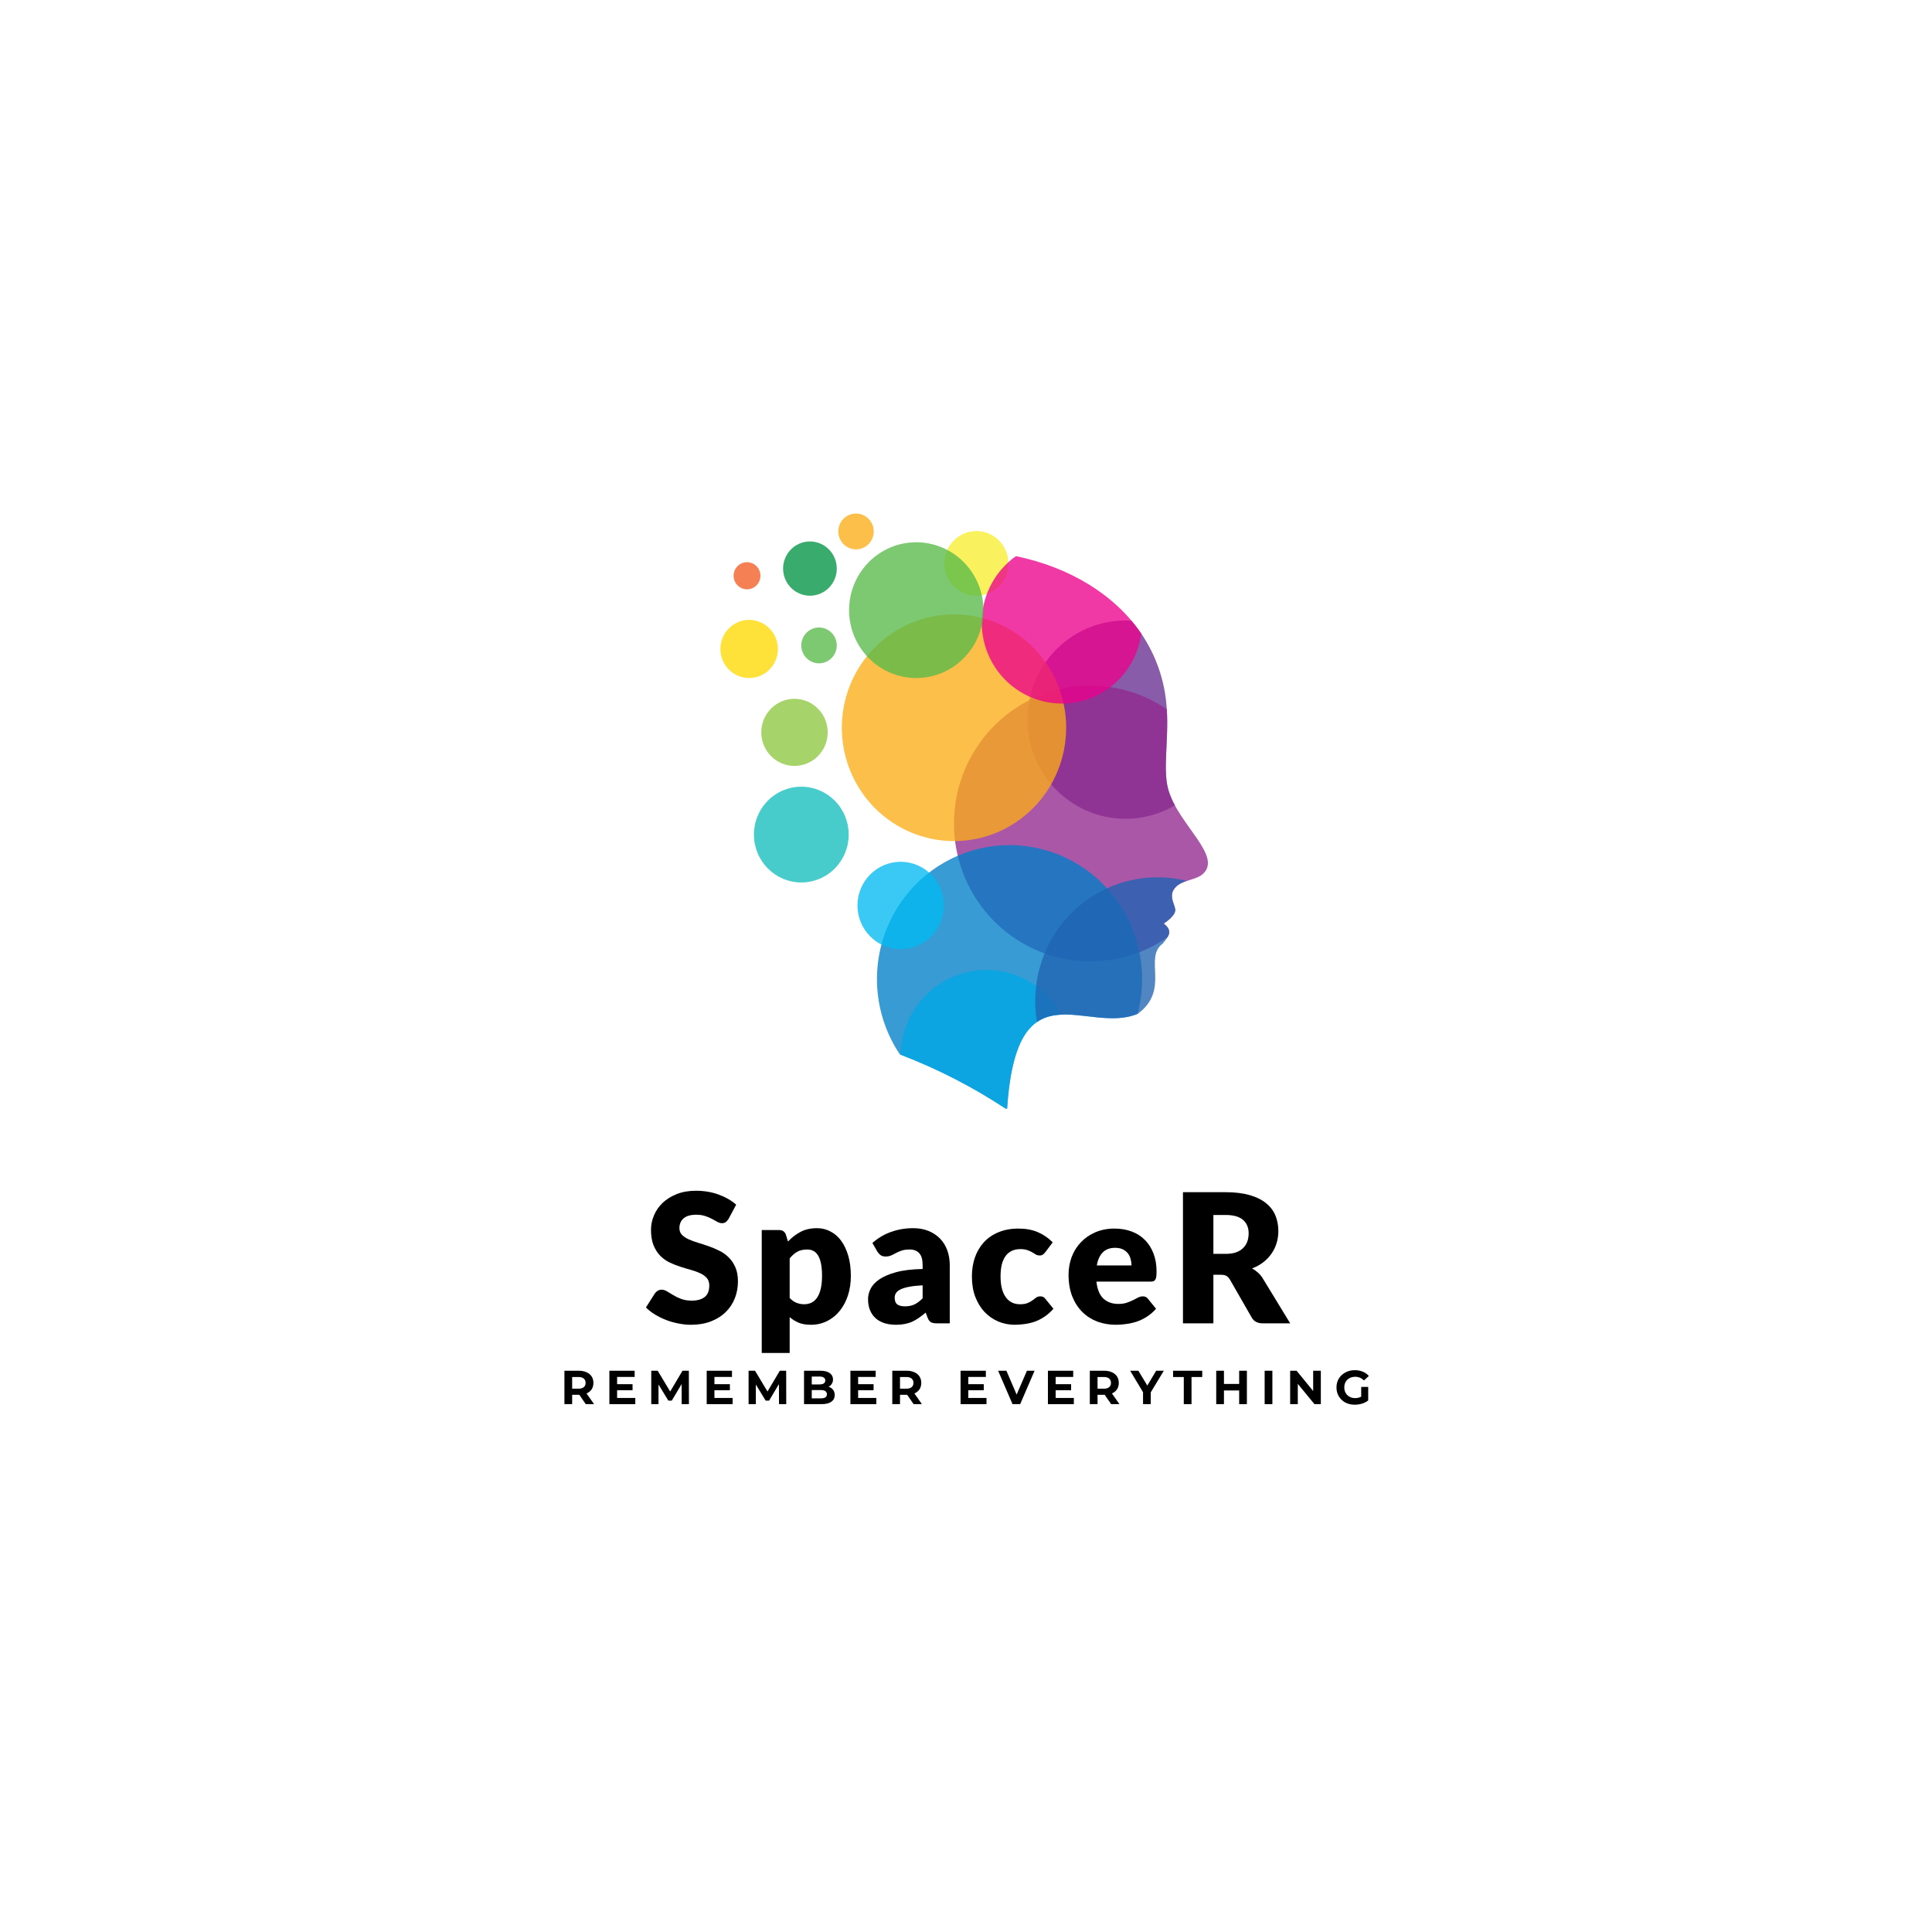 <?xml version="1.0" encoding="UTF-8"?>
<svg xmlns="http://www.w3.org/2000/svg" xmlns:xlink="http://www.w3.org/1999/xlink" width="375pt" height="375pt" viewBox="0 0 375 375" version="1.2">
<defs>
<g>
<symbol overflow="visible" id="glyph0-0">
<path style="stroke:none;" d="M 4.016 -20.125 C 4.734 -20.688 5.547 -21.148 6.453 -21.516 C 7.367 -21.879 8.438 -22.062 9.656 -22.062 C 10.562 -22.062 11.359 -21.941 12.047 -21.703 C 12.742 -21.473 13.332 -21.148 13.812 -20.734 C 14.289 -20.316 14.648 -19.812 14.891 -19.219 C 15.141 -18.625 15.266 -17.961 15.266 -17.234 C 15.266 -16.598 15.188 -16.047 15.031 -15.578 C 14.883 -15.117 14.695 -14.719 14.469 -14.375 C 14.238 -14.039 13.988 -13.75 13.719 -13.5 C 13.445 -13.258 13.18 -13.031 12.922 -12.812 C 12.672 -12.602 12.445 -12.398 12.25 -12.203 C 12.051 -12.004 11.914 -11.785 11.844 -11.547 L 11.375 -9.969 L 7.672 -9.969 L 7.281 -11.938 C 7.188 -12.383 7.195 -12.77 7.312 -13.094 C 7.426 -13.414 7.594 -13.703 7.812 -13.953 C 8.031 -14.203 8.281 -14.426 8.562 -14.625 C 8.852 -14.832 9.125 -15.047 9.375 -15.266 C 9.625 -15.484 9.832 -15.723 10 -15.984 C 10.164 -16.242 10.25 -16.551 10.25 -16.906 C 10.25 -17.176 10.172 -17.398 10.016 -17.578 C 9.867 -17.766 9.586 -17.859 9.172 -17.859 C 8.797 -17.859 8.484 -17.828 8.234 -17.766 C 7.992 -17.703 7.785 -17.633 7.609 -17.562 C 7.43 -17.488 7.258 -17.422 7.094 -17.359 C 6.938 -17.305 6.754 -17.281 6.547 -17.281 C 6.047 -17.281 5.68 -17.488 5.453 -17.906 Z M 6.531 -5.781 C 6.531 -6.164 6.598 -6.523 6.734 -6.859 C 6.879 -7.191 7.078 -7.477 7.328 -7.719 C 7.586 -7.969 7.883 -8.16 8.219 -8.297 C 8.562 -8.43 8.938 -8.5 9.344 -8.5 C 9.727 -8.5 10.086 -8.43 10.422 -8.297 C 10.766 -8.16 11.062 -7.969 11.312 -7.719 C 11.562 -7.477 11.758 -7.191 11.906 -6.859 C 12.051 -6.523 12.125 -6.164 12.125 -5.781 C 12.125 -5.395 12.051 -5.035 11.906 -4.703 C 11.758 -4.367 11.562 -4.078 11.312 -3.828 C 11.062 -3.586 10.766 -3.398 10.422 -3.266 C 10.086 -3.129 9.727 -3.062 9.344 -3.062 C 8.938 -3.062 8.562 -3.129 8.219 -3.266 C 7.883 -3.398 7.586 -3.586 7.328 -3.828 C 7.078 -4.078 6.879 -4.367 6.734 -4.703 C 6.598 -5.035 6.531 -5.395 6.531 -5.781 Z M 0.703 -25.453 L 18.922 -25.453 L 18.922 0 L 0.703 0 Z M 2.047 -1.391 L 17.406 -1.391 L 17.406 -24.047 L 2.047 -24.047 Z M 2.047 -1.391 "/>
</symbol>
<symbol overflow="visible" id="glyph0-1">
<path style="stroke:none;" d="M 16.531 -20.281 C 16.352 -20 16.164 -19.785 15.969 -19.641 C 15.781 -19.504 15.535 -19.438 15.234 -19.438 C 14.961 -19.438 14.672 -19.52 14.359 -19.688 C 14.055 -19.863 13.707 -20.055 13.312 -20.266 C 12.926 -20.473 12.484 -20.66 11.984 -20.828 C 11.484 -20.992 10.91 -21.078 10.266 -21.078 C 9.16 -21.078 8.336 -20.844 7.797 -20.375 C 7.254 -19.906 6.984 -19.27 6.984 -18.469 C 6.984 -17.957 7.145 -17.531 7.469 -17.188 C 7.801 -16.852 8.234 -16.562 8.766 -16.312 C 9.297 -16.07 9.898 -15.848 10.578 -15.641 C 11.254 -15.441 11.945 -15.219 12.656 -14.969 C 13.375 -14.719 14.07 -14.422 14.75 -14.078 C 15.438 -13.742 16.039 -13.312 16.562 -12.781 C 17.094 -12.258 17.52 -11.625 17.844 -10.875 C 18.176 -10.125 18.344 -9.219 18.344 -8.156 C 18.344 -6.977 18.141 -5.875 17.734 -4.844 C 17.328 -3.82 16.734 -2.93 15.953 -2.172 C 15.18 -1.41 14.227 -0.812 13.094 -0.375 C 11.957 0.062 10.664 0.281 9.219 0.281 C 8.426 0.281 7.617 0.195 6.797 0.031 C 5.984 -0.125 5.191 -0.348 4.422 -0.641 C 3.648 -0.941 2.926 -1.297 2.25 -1.703 C 1.57 -2.117 0.984 -2.578 0.484 -3.078 L 2.234 -5.828 C 2.379 -6.023 2.562 -6.191 2.781 -6.328 C 3.008 -6.461 3.258 -6.531 3.531 -6.531 C 3.875 -6.531 4.223 -6.422 4.578 -6.203 C 4.941 -5.984 5.348 -5.738 5.797 -5.469 C 6.242 -5.195 6.754 -4.953 7.328 -4.734 C 7.91 -4.516 8.598 -4.406 9.391 -4.406 C 10.461 -4.406 11.297 -4.641 11.891 -5.109 C 12.484 -5.578 12.781 -6.328 12.781 -7.359 C 12.781 -7.953 12.617 -8.43 12.297 -8.797 C 11.973 -9.172 11.547 -9.477 11.016 -9.719 C 10.484 -9.969 9.879 -10.188 9.203 -10.375 C 8.523 -10.562 7.832 -10.77 7.125 -11 C 6.414 -11.227 5.723 -11.504 5.047 -11.828 C 4.367 -12.16 3.766 -12.598 3.234 -13.141 C 2.711 -13.68 2.285 -14.359 1.953 -15.172 C 1.629 -15.984 1.469 -16.984 1.469 -18.172 C 1.469 -19.117 1.66 -20.047 2.047 -20.953 C 2.43 -21.867 2.992 -22.68 3.734 -23.391 C 4.484 -24.098 5.398 -24.664 6.484 -25.094 C 7.566 -25.52 8.805 -25.734 10.203 -25.734 C 10.984 -25.734 11.742 -25.672 12.484 -25.547 C 13.223 -25.422 13.922 -25.238 14.578 -25 C 15.242 -24.758 15.863 -24.473 16.438 -24.141 C 17.02 -23.816 17.539 -23.445 18 -23.031 Z M 16.531 -20.281 "/>
</symbol>
<symbol overflow="visible" id="glyph0-2">
<path style="stroke:none;" d="M 7.25 -4.922 C 7.656 -4.484 8.098 -4.172 8.578 -3.984 C 9.055 -3.797 9.555 -3.703 10.078 -3.703 C 10.578 -3.703 11.035 -3.801 11.453 -4 C 11.879 -4.195 12.242 -4.516 12.547 -4.953 C 12.859 -5.391 13.098 -5.957 13.266 -6.656 C 13.441 -7.352 13.531 -8.203 13.531 -9.203 C 13.531 -10.16 13.461 -10.961 13.328 -11.609 C 13.191 -12.266 13 -12.789 12.75 -13.188 C 12.5 -13.594 12.195 -13.883 11.844 -14.062 C 11.488 -14.238 11.098 -14.328 10.672 -14.328 C 9.879 -14.328 9.227 -14.18 8.719 -13.891 C 8.207 -13.598 7.719 -13.172 7.25 -12.609 Z M 6.922 -15.875 C 7.629 -16.633 8.43 -17.254 9.328 -17.734 C 10.234 -18.223 11.312 -18.469 12.562 -18.469 C 13.5 -18.469 14.367 -18.254 15.172 -17.828 C 15.984 -17.41 16.676 -16.805 17.25 -16.016 C 17.832 -15.223 18.289 -14.254 18.625 -13.109 C 18.957 -11.961 19.125 -10.66 19.125 -9.203 C 19.125 -7.836 18.938 -6.578 18.562 -5.422 C 18.188 -4.273 17.656 -3.273 16.969 -2.422 C 16.289 -1.578 15.473 -0.914 14.516 -0.438 C 13.566 0.039 12.52 0.281 11.375 0.281 C 10.426 0.281 9.629 0.145 8.984 -0.125 C 8.348 -0.395 7.77 -0.754 7.25 -1.203 L 7.25 5.75 L 1.828 5.75 L 1.828 -18.109 L 5.188 -18.109 C 5.863 -18.109 6.305 -17.805 6.516 -17.203 Z M 6.922 -15.875 "/>
</symbol>
<symbol overflow="visible" id="glyph0-3">
<path style="stroke:none;" d="M 11.188 -7.375 C 10.102 -7.32 9.207 -7.223 8.5 -7.078 C 7.801 -6.941 7.25 -6.77 6.844 -6.562 C 6.438 -6.352 6.156 -6.113 6 -5.844 C 5.844 -5.582 5.766 -5.297 5.766 -4.984 C 5.766 -4.359 5.93 -3.922 6.266 -3.672 C 6.609 -3.422 7.102 -3.297 7.75 -3.297 C 8.445 -3.297 9.055 -3.414 9.578 -3.656 C 10.109 -3.906 10.645 -4.305 11.188 -4.859 Z M 1.438 -15.594 C 2.531 -16.562 3.742 -17.281 5.078 -17.75 C 6.41 -18.227 7.836 -18.469 9.359 -18.469 C 10.453 -18.469 11.438 -18.289 12.312 -17.938 C 13.195 -17.582 13.945 -17.086 14.562 -16.453 C 15.176 -15.816 15.645 -15.062 15.969 -14.188 C 16.289 -13.312 16.453 -12.352 16.453 -11.312 L 16.453 0 L 13.969 0 C 13.457 0 13.07 -0.066 12.812 -0.203 C 12.551 -0.348 12.332 -0.641 12.156 -1.078 L 11.781 -2.078 C 11.32 -1.691 10.879 -1.352 10.453 -1.062 C 10.035 -0.77 9.602 -0.52 9.156 -0.312 C 8.707 -0.113 8.227 0.031 7.719 0.125 C 7.219 0.227 6.66 0.281 6.047 0.281 C 5.211 0.281 4.457 0.176 3.781 -0.031 C 3.113 -0.25 2.539 -0.566 2.062 -0.984 C 1.594 -1.41 1.227 -1.938 0.969 -2.562 C 0.719 -3.188 0.594 -3.906 0.594 -4.719 C 0.594 -5.363 0.754 -6.02 1.078 -6.688 C 1.41 -7.363 1.977 -7.977 2.781 -8.531 C 3.582 -9.082 4.664 -9.547 6.031 -9.922 C 7.395 -10.297 9.113 -10.504 11.188 -10.547 L 11.188 -11.312 C 11.188 -12.375 10.969 -13.141 10.531 -13.609 C 10.094 -14.086 9.473 -14.328 8.672 -14.328 C 8.023 -14.328 7.5 -14.254 7.094 -14.109 C 6.688 -13.973 6.32 -13.816 6 -13.641 C 5.676 -13.461 5.363 -13.305 5.062 -13.172 C 4.758 -13.035 4.398 -12.969 3.984 -12.969 C 3.609 -12.969 3.289 -13.055 3.031 -13.234 C 2.781 -13.422 2.57 -13.645 2.406 -13.906 Z M 1.438 -15.594 "/>
</symbol>
<symbol overflow="visible" id="glyph0-4">
<path style="stroke:none;" d="M 15.141 -13.812 C 14.984 -13.613 14.828 -13.457 14.672 -13.344 C 14.523 -13.227 14.312 -13.172 14.031 -13.172 C 13.758 -13.172 13.516 -13.234 13.297 -13.359 C 13.086 -13.492 12.848 -13.641 12.578 -13.797 C 12.305 -13.953 11.988 -14.094 11.625 -14.219 C 11.27 -14.344 10.82 -14.406 10.281 -14.406 C 9.625 -14.406 9.051 -14.281 8.562 -14.031 C 8.082 -13.789 7.688 -13.441 7.375 -12.984 C 7.062 -12.535 6.828 -11.984 6.672 -11.328 C 6.523 -10.672 6.453 -9.926 6.453 -9.094 C 6.453 -7.363 6.785 -6.031 7.453 -5.094 C 8.117 -4.164 9.039 -3.703 10.219 -3.703 C 10.844 -3.703 11.336 -3.781 11.703 -3.938 C 12.078 -4.094 12.391 -4.266 12.641 -4.453 C 12.898 -4.648 13.133 -4.828 13.344 -4.984 C 13.562 -5.148 13.836 -5.234 14.172 -5.234 C 14.598 -5.234 14.922 -5.078 15.141 -4.766 L 16.719 -2.828 C 16.156 -2.191 15.566 -1.672 14.953 -1.266 C 14.336 -0.859 13.707 -0.539 13.062 -0.312 C 12.414 -0.094 11.766 0.055 11.109 0.141 C 10.453 0.234 9.816 0.281 9.203 0.281 C 8.098 0.281 7.039 0.07 6.031 -0.344 C 5.031 -0.77 4.145 -1.379 3.375 -2.172 C 2.613 -2.973 2.008 -3.953 1.562 -5.109 C 1.113 -6.273 0.891 -7.602 0.891 -9.094 C 0.891 -10.406 1.082 -11.629 1.469 -12.766 C 1.863 -13.898 2.441 -14.883 3.203 -15.719 C 3.961 -16.551 4.906 -17.203 6.031 -17.672 C 7.156 -18.148 8.457 -18.391 9.938 -18.391 C 11.363 -18.391 12.609 -18.16 13.672 -17.703 C 14.742 -17.254 15.711 -16.594 16.578 -15.719 Z M 15.141 -13.812 "/>
</symbol>
<symbol overflow="visible" id="glyph0-5">
<path style="stroke:none;" d="M 13.094 -11.234 C 13.094 -11.66 13.035 -12.078 12.922 -12.484 C 12.816 -12.891 12.641 -13.254 12.391 -13.578 C 12.141 -13.898 11.812 -14.16 11.406 -14.359 C 11 -14.555 10.504 -14.656 9.922 -14.656 C 8.898 -14.656 8.098 -14.359 7.516 -13.766 C 6.93 -13.18 6.547 -12.336 6.359 -11.234 Z M 6.281 -8.094 C 6.457 -6.57 6.914 -5.469 7.656 -4.781 C 8.406 -4.102 9.367 -3.766 10.547 -3.766 C 11.18 -3.766 11.723 -3.844 12.172 -4 C 12.629 -4.156 13.035 -4.32 13.391 -4.5 C 13.742 -4.688 14.066 -4.852 14.359 -5 C 14.66 -5.156 14.973 -5.234 15.297 -5.234 C 15.734 -5.234 16.062 -5.078 16.281 -4.766 L 17.859 -2.828 C 17.297 -2.191 16.691 -1.672 16.047 -1.266 C 15.398 -0.859 14.734 -0.539 14.047 -0.312 C 13.367 -0.094 12.688 0.055 12 0.141 C 11.32 0.234 10.676 0.281 10.062 0.281 C 8.789 0.281 7.598 0.078 6.484 -0.328 C 5.379 -0.742 4.41 -1.359 3.578 -2.172 C 2.742 -2.992 2.082 -4.008 1.594 -5.219 C 1.113 -6.438 0.875 -7.848 0.875 -9.453 C 0.875 -10.66 1.078 -11.805 1.484 -12.891 C 1.898 -13.973 2.492 -14.922 3.266 -15.734 C 4.047 -16.555 4.984 -17.203 6.078 -17.672 C 7.18 -18.148 8.426 -18.391 9.812 -18.391 C 11.008 -18.391 12.109 -18.203 13.109 -17.828 C 14.109 -17.461 14.961 -16.922 15.672 -16.203 C 16.391 -15.492 16.945 -14.625 17.344 -13.594 C 17.75 -12.562 17.953 -11.395 17.953 -10.094 C 17.953 -9.688 17.938 -9.352 17.906 -9.094 C 17.875 -8.844 17.812 -8.641 17.719 -8.484 C 17.625 -8.336 17.5 -8.234 17.344 -8.172 C 17.188 -8.117 16.984 -8.094 16.734 -8.094 Z M 6.281 -8.094 "/>
</symbol>
<symbol overflow="visible" id="glyph0-6">
<path style="stroke:none;" d="M 10.75 -13.484 C 11.551 -13.484 12.234 -13.582 12.797 -13.781 C 13.359 -13.988 13.816 -14.273 14.172 -14.641 C 14.535 -15.004 14.801 -15.426 14.969 -15.906 C 15.133 -16.383 15.219 -16.906 15.219 -17.469 C 15.219 -18.582 14.852 -19.453 14.125 -20.078 C 13.395 -20.711 12.27 -21.031 10.75 -21.031 L 8.375 -21.031 L 8.375 -13.484 Z M 23.281 0 L 17.938 0 C 16.945 0 16.238 -0.375 15.812 -1.125 L 11.578 -8.5 C 11.379 -8.82 11.156 -9.055 10.906 -9.203 C 10.664 -9.348 10.32 -9.422 9.875 -9.422 L 8.375 -9.422 L 8.375 0 L 2.469 0 L 2.469 -25.453 L 10.75 -25.453 C 12.582 -25.453 14.148 -25.258 15.453 -24.875 C 16.754 -24.5 17.812 -23.973 18.625 -23.297 C 19.445 -22.629 20.047 -21.832 20.422 -20.906 C 20.797 -19.988 20.984 -18.988 20.984 -17.906 C 20.984 -17.082 20.867 -16.301 20.641 -15.562 C 20.422 -14.832 20.094 -14.156 19.656 -13.531 C 19.227 -12.906 18.695 -12.348 18.062 -11.859 C 17.438 -11.367 16.707 -10.969 15.875 -10.656 C 16.258 -10.457 16.617 -10.207 16.953 -9.906 C 17.297 -9.613 17.602 -9.266 17.875 -8.859 Z M 23.281 0 "/>
</symbol>
<symbol overflow="visible" id="glyph1-0">
<path style="stroke:none;" d="M 0.375 -6.484 L 5.062 -6.484 L 5.062 0 L 0.375 0 Z M 4.328 -0.656 L 4.328 -5.844 L 1.109 -5.844 L 1.109 -0.656 Z M 4.328 -0.656 "/>
</symbol>
<symbol overflow="visible" id="glyph1-1">
<path style="stroke:none;" d="M 4.906 0 L 3.656 -1.812 L 2.266 -1.812 L 2.266 0 L 0.766 0 L 0.766 -6.484 L 3.578 -6.484 C 4.148 -6.484 4.645 -6.383 5.062 -6.188 C 5.488 -6 5.816 -5.727 6.047 -5.375 C 6.273 -5.031 6.391 -4.613 6.391 -4.125 C 6.391 -3.645 6.273 -3.227 6.047 -2.875 C 5.816 -2.531 5.488 -2.266 5.062 -2.078 L 6.516 0 Z M 4.875 -4.125 C 4.875 -4.488 4.754 -4.77 4.516 -4.969 C 4.285 -5.164 3.945 -5.266 3.5 -5.266 L 2.266 -5.266 L 2.266 -3 L 3.5 -3 C 3.945 -3 4.285 -3.098 4.516 -3.297 C 4.754 -3.492 4.875 -3.77 4.875 -4.125 Z M 4.875 -4.125 "/>
</symbol>
<symbol overflow="visible" id="glyph1-2">
<path style="stroke:none;" d="M 5.797 -1.203 L 5.797 0 L 0.766 0 L 0.766 -6.484 L 5.672 -6.484 L 5.672 -5.281 L 2.266 -5.281 L 2.266 -3.875 L 5.266 -3.875 L 5.266 -2.703 L 2.266 -2.703 L 2.266 -1.203 Z M 5.797 -1.203 "/>
</symbol>
<symbol overflow="visible" id="glyph1-3">
<path style="stroke:none;" d="M 6.672 0 L 6.656 -3.891 L 4.75 -0.688 L 4.078 -0.688 L 2.172 -3.812 L 2.172 0 L 0.766 0 L 0.766 -6.484 L 2.016 -6.484 L 4.438 -2.453 L 6.828 -6.484 L 8.062 -6.484 L 8.078 0 Z M 6.672 0 "/>
</symbol>
<symbol overflow="visible" id="glyph1-4">
<path style="stroke:none;" d="M 5.531 -3.375 C 5.906 -3.258 6.195 -3.062 6.406 -2.781 C 6.613 -2.508 6.719 -2.172 6.719 -1.766 C 6.719 -1.203 6.492 -0.766 6.047 -0.453 C 5.609 -0.148 4.969 0 4.125 0 L 0.766 0 L 0.766 -6.484 L 3.938 -6.484 C 4.727 -6.484 5.332 -6.332 5.75 -6.031 C 6.176 -5.727 6.391 -5.316 6.391 -4.797 C 6.391 -4.484 6.312 -4.203 6.156 -3.953 C 6.008 -3.703 5.801 -3.508 5.531 -3.375 Z M 2.266 -5.359 L 2.266 -3.828 L 3.75 -3.828 C 4.125 -3.828 4.406 -3.891 4.594 -4.016 C 4.789 -4.148 4.891 -4.344 4.891 -4.594 C 4.891 -4.844 4.789 -5.031 4.594 -5.156 C 4.406 -5.289 4.125 -5.359 3.75 -5.359 Z M 4.016 -1.125 C 4.41 -1.125 4.707 -1.188 4.906 -1.312 C 5.102 -1.445 5.203 -1.648 5.203 -1.922 C 5.203 -2.461 4.805 -2.734 4.016 -2.734 L 2.266 -2.734 L 2.266 -1.125 Z M 4.016 -1.125 "/>
</symbol>
<symbol overflow="visible" id="glyph1-5">
<path style="stroke:none;" d=""/>
</symbol>
<symbol overflow="visible" id="glyph1-6">
<path style="stroke:none;" d="M 7 -6.484 L 4.203 0 L 2.719 0 L -0.078 -6.484 L 1.531 -6.484 L 3.516 -1.859 L 5.516 -6.484 Z M 7 -6.484 "/>
</symbol>
<symbol overflow="visible" id="glyph1-7">
<path style="stroke:none;" d="M 3.875 -2.297 L 3.875 0 L 2.375 0 L 2.375 -2.312 L -0.125 -6.484 L 1.469 -6.484 L 3.203 -3.609 L 4.922 -6.484 L 6.406 -6.484 Z M 3.875 -2.297 "/>
</symbol>
<symbol overflow="visible" id="glyph1-8">
<path style="stroke:none;" d="M 2.109 -5.266 L 0.031 -5.266 L 0.031 -6.484 L 5.688 -6.484 L 5.688 -5.266 L 3.609 -5.266 L 3.609 0 L 2.109 0 Z M 2.109 -5.266 "/>
</symbol>
<symbol overflow="visible" id="glyph1-9">
<path style="stroke:none;" d="M 6.719 -6.484 L 6.719 0 L 5.219 0 L 5.219 -2.656 L 2.266 -2.656 L 2.266 0 L 0.766 0 L 0.766 -6.484 L 2.266 -6.484 L 2.266 -3.922 L 5.219 -3.922 L 5.219 -6.484 Z M 6.719 -6.484 "/>
</symbol>
<symbol overflow="visible" id="glyph1-10">
<path style="stroke:none;" d="M 0.766 -6.484 L 2.266 -6.484 L 2.266 0 L 0.766 0 Z M 0.766 -6.484 "/>
</symbol>
<symbol overflow="visible" id="glyph1-11">
<path style="stroke:none;" d="M 6.719 -6.484 L 6.719 0 L 5.484 0 L 2.25 -3.938 L 2.25 0 L 0.766 0 L 0.766 -6.484 L 2.016 -6.484 L 5.234 -2.547 L 5.234 -6.484 Z M 6.719 -6.484 "/>
</symbol>
<symbol overflow="visible" id="glyph1-12">
<path style="stroke:none;" d="M 5.156 -3.344 L 6.516 -3.344 L 6.516 -0.719 C 6.172 -0.445 5.766 -0.238 5.297 -0.094 C 4.836 0.039 4.375 0.109 3.906 0.109 C 3.227 0.109 2.617 -0.031 2.078 -0.312 C 1.547 -0.602 1.125 -1.004 0.812 -1.516 C 0.508 -2.023 0.359 -2.602 0.359 -3.25 C 0.359 -3.883 0.508 -4.457 0.812 -4.969 C 1.125 -5.477 1.551 -5.875 2.094 -6.156 C 2.633 -6.445 3.242 -6.594 3.922 -6.594 C 4.492 -6.594 5.008 -6.492 5.469 -6.297 C 5.938 -6.109 6.328 -5.832 6.641 -5.469 L 5.688 -4.594 C 5.219 -5.07 4.656 -5.312 4 -5.312 C 3.582 -5.312 3.211 -5.223 2.891 -5.047 C 2.578 -4.879 2.328 -4.641 2.141 -4.328 C 1.961 -4.016 1.875 -3.656 1.875 -3.25 C 1.875 -2.844 1.961 -2.484 2.141 -2.172 C 2.328 -1.859 2.578 -1.613 2.891 -1.438 C 3.211 -1.258 3.578 -1.172 3.984 -1.172 C 4.422 -1.172 4.812 -1.266 5.156 -1.453 Z M 5.156 -3.344 "/>
</symbol>
</g>
<clipPath id="clip1">
  <path d="M 185 133 L 234.594 133 L 234.594 187 L 185 187 Z M 185 133 "/>
</clipPath>
<clipPath id="clip2">
  <path d="M 170 164 L 222 164 L 222 215.176 L 170 215.176 Z M 170 164 "/>
</clipPath>
<clipPath id="clip3">
  <path d="M 174 188 L 207 188 L 207 215.176 L 174 215.176 Z M 174 188 "/>
</clipPath>
<clipPath id="clip4">
  <path d="M 139.695 120 L 151 120 L 151 132 L 139.695 132 Z M 139.695 120 "/>
</clipPath>
<clipPath id="clip5">
  <path d="M 162 99.676 L 170 99.676 L 170 107 L 162 107 Z M 162 99.676 "/>
</clipPath>
</defs>
<g id="surface1">
<path style=" stroke:none;fill-rule:evenodd;fill:rgb(97.649%,92.94%,19.609%);fill-opacity:0.776;" d="M 189.516 115.629 C 189.922 115.629 190.328 115.59 190.727 115.508 C 191.129 115.426 191.516 115.309 191.891 115.152 C 192.27 114.992 192.625 114.801 192.965 114.57 C 193.305 114.344 193.617 114.082 193.906 113.789 C 194.195 113.5 194.453 113.184 194.68 112.84 C 194.906 112.496 195.098 112.137 195.254 111.754 C 195.41 111.375 195.527 110.984 195.605 110.578 C 195.688 110.176 195.727 109.766 195.727 109.355 C 195.727 108.941 195.688 108.535 195.609 108.129 C 195.527 107.727 195.41 107.336 195.258 106.953 C 195.102 106.574 194.91 106.211 194.684 105.867 C 194.457 105.523 194.199 105.207 193.91 104.918 C 193.625 104.625 193.312 104.363 192.973 104.137 C 192.633 103.906 192.277 103.711 191.898 103.555 C 191.523 103.395 191.133 103.277 190.734 103.195 C 190.336 103.113 189.93 103.074 189.523 103.074 C 189.117 103.074 188.711 103.113 188.312 103.191 C 187.914 103.273 187.523 103.391 187.148 103.547 C 186.77 103.707 186.414 103.898 186.074 104.125 C 185.734 104.355 185.418 104.613 185.133 104.906 C 184.844 105.195 184.586 105.512 184.359 105.855 C 184.129 106.195 183.938 106.559 183.781 106.938 C 183.625 107.32 183.508 107.711 183.426 108.113 C 183.348 108.52 183.305 108.926 183.305 109.34 C 183.305 109.75 183.344 110.16 183.426 110.562 C 183.504 110.969 183.621 111.363 183.777 111.742 C 183.934 112.125 184.125 112.484 184.352 112.828 C 184.578 113.172 184.836 113.488 185.125 113.781 C 185.41 114.074 185.727 114.336 186.062 114.562 C 186.402 114.793 186.762 114.988 187.137 115.145 C 187.516 115.305 187.902 115.426 188.305 115.504 C 188.703 115.586 189.109 115.629 189.516 115.629 Z M 189.516 115.629 "/>
<path style=" stroke:none;fill-rule:evenodd;fill:rgb(39.999%,17.65%,56.859%);fill-opacity:0.776;" d="M 219.602 120.469 C 221.289 122.445 222.684 124.617 223.789 126.977 C 224.891 129.34 225.66 131.805 226.102 134.379 C 227.359 141.82 225.438 148.711 226.785 153.34 C 227.102 154.379 227.523 155.371 228.051 156.316 C 227.422 156.688 226.773 157.02 226.105 157.312 C 225.438 157.609 224.758 157.863 224.059 158.082 C 223.363 158.297 222.656 158.473 221.941 158.605 C 221.223 158.742 220.5 158.832 219.773 158.883 C 219.047 158.934 218.32 158.941 217.594 158.906 C 216.863 158.875 216.141 158.797 215.422 158.68 C 214.703 158.562 213.992 158.402 213.289 158.203 C 212.59 158 211.902 157.762 211.227 157.48 C 210.555 157.199 209.898 156.883 209.258 156.527 C 208.621 156.172 208.008 155.777 207.414 155.352 C 206.82 154.922 206.254 154.461 205.711 153.969 C 205.172 153.477 204.66 152.953 204.18 152.398 C 203.695 151.848 203.246 151.266 202.832 150.664 C 202.418 150.059 202.035 149.43 201.691 148.781 C 201.348 148.133 201.039 147.465 200.77 146.781 C 200.504 146.098 200.273 145.398 200.082 144.688 C 199.895 143.977 199.746 143.258 199.637 142.527 C 199.531 141.801 199.465 141.066 199.438 140.332 C 199.414 139.594 199.434 138.859 199.492 138.125 C 199.551 137.391 199.648 136.664 199.793 135.941 C 199.934 135.219 200.117 134.508 200.34 133.805 C 200.562 133.105 200.82 132.418 201.121 131.746 C 201.422 131.074 201.762 130.426 202.137 129.793 C 202.508 129.16 202.918 128.551 203.363 127.969 C 203.805 127.383 204.281 126.828 204.789 126.297 C 205.293 125.77 205.828 125.27 206.395 124.801 C 206.957 124.336 207.543 123.902 208.156 123.504 C 208.77 123.105 209.402 122.742 210.055 122.418 C 210.711 122.09 211.379 121.805 212.066 121.559 C 212.754 121.309 213.449 121.102 214.16 120.934 C 214.871 120.77 215.586 120.645 216.312 120.559 C 217.035 120.477 217.762 120.434 218.492 120.438 C 218.848 120.438 219.227 120.449 219.602 120.469 Z M 219.602 120.469 "/>
<g clip-path="url(#clip1)" clip-rule="nonzero">
<path style=" stroke:none;fill-rule:evenodd;fill:rgb(57.249%,15.289%,56.079%);fill-opacity:0.776;" d="M 226.473 137.652 C 226.871 143.816 225.637 149.398 226.785 153.355 C 228.75 160.117 237.453 166.242 233.387 169.719 C 232.102 170.762 229.887 170.832 228.586 171.852 C 226.52 173.484 227.934 175.246 228.117 176.52 C 228.203 177.125 227.66 178.094 225.875 179.273 C 227.223 180.281 227.102 181.133 226.617 181.918 C 225.961 182.375 225.281 182.801 224.586 183.195 C 223.891 183.59 223.176 183.949 222.449 184.281 C 221.719 184.609 220.98 184.902 220.223 185.164 C 219.469 185.426 218.703 185.652 217.93 185.844 C 217.152 186.035 216.371 186.191 215.582 186.312 C 214.793 186.43 214 186.516 213.203 186.562 C 212.406 186.609 211.609 186.621 210.812 186.594 C 210.012 186.57 209.219 186.508 208.426 186.41 C 207.633 186.312 206.848 186.18 206.066 186.008 C 205.289 185.84 204.516 185.633 203.754 185.395 C 202.992 185.152 202.242 184.879 201.508 184.57 C 200.77 184.262 200.047 183.918 199.34 183.543 C 198.633 183.168 197.945 182.762 197.273 182.324 C 196.605 181.887 195.957 181.422 195.328 180.922 C 194.699 180.426 194.094 179.902 193.512 179.348 C 192.93 178.797 192.375 178.219 191.844 177.617 C 191.312 177.012 190.812 176.387 190.34 175.738 C 189.863 175.09 189.422 174.418 189.008 173.73 C 188.594 173.039 188.211 172.332 187.859 171.609 C 187.508 170.887 187.191 170.145 186.906 169.391 C 186.621 168.641 186.371 167.875 186.156 167.098 C 185.938 166.32 185.758 165.535 185.609 164.742 C 185.465 163.949 185.355 163.152 185.281 162.348 C 185.207 161.547 185.168 160.742 185.164 159.934 C 185.16 159.129 185.195 158.324 185.266 157.52 C 185.332 156.715 185.438 155.918 185.578 155.125 C 185.719 154.328 185.895 153.543 186.105 152.766 C 186.316 151.988 186.562 151.223 186.844 150.465 C 187.121 149.711 187.434 148.969 187.781 148.242 C 188.129 147.516 188.504 146.805 188.914 146.113 C 189.324 145.422 189.762 144.75 190.234 144.098 C 190.703 143.445 191.199 142.816 191.727 142.207 C 192.254 141.602 192.805 141.02 193.383 140.465 C 193.961 139.906 194.562 139.379 195.188 138.879 C 195.812 138.375 196.457 137.906 197.125 137.461 C 197.793 137.02 198.48 136.609 199.184 136.23 C 199.887 135.852 200.605 135.504 201.344 135.191 C 202.078 134.875 202.824 134.598 203.586 134.352 C 204.344 134.105 205.113 133.895 205.895 133.719 C 206.672 133.543 207.457 133.406 208.25 133.301 C 209.043 133.199 209.836 133.133 210.633 133.102 C 211.43 133.07 212.227 133.074 213.023 133.117 C 213.82 133.16 214.613 133.238 215.406 133.352 C 216.195 133.469 216.977 133.617 217.754 133.805 C 218.531 133.988 219.297 134.211 220.055 134.465 C 220.812 134.723 221.555 135.012 222.285 135.336 C 223.016 135.66 223.73 136.02 224.43 136.406 C 225.129 136.797 225.809 137.219 226.473 137.668 Z M 226.473 137.652 "/>
</g>
<g clip-path="url(#clip2)" clip-rule="nonzero">
<path style=" stroke:none;fill-rule:evenodd;fill:rgb(0%,49.799%,77.649%);fill-opacity:0.776;" d="M 220.801 196.793 C 210.742 200.934 197.277 187.051 195.465 215.363 C 188.926 211.023 181.992 207.457 174.672 204.668 C 174.371 204.219 174.082 203.762 173.809 203.297 C 173.535 202.832 173.277 202.355 173.035 201.871 C 172.789 201.391 172.562 200.898 172.348 200.402 C 172.133 199.906 171.934 199.402 171.754 198.891 C 171.57 198.383 171.402 197.867 171.254 197.348 C 171.102 196.824 170.969 196.301 170.852 195.773 C 170.73 195.242 170.629 194.711 170.547 194.176 C 170.461 193.641 170.391 193.105 170.34 192.562 C 170.289 192.023 170.254 191.484 170.234 190.941 C 170.215 190.398 170.215 189.859 170.23 189.316 C 170.242 188.773 170.277 188.234 170.324 187.695 C 170.371 187.152 170.438 186.617 170.52 186.082 C 170.602 185.543 170.699 185.012 170.812 184.48 C 170.93 183.953 171.059 183.426 171.207 182.906 C 171.355 182.383 171.52 181.867 171.695 181.355 C 171.875 180.848 172.07 180.34 172.281 179.844 C 172.492 179.344 172.719 178.852 172.957 178.367 C 173.199 177.883 173.453 177.406 173.727 176.938 C 173.996 176.469 174.281 176.012 174.578 175.562 C 174.879 175.109 175.191 174.672 175.516 174.238 C 175.844 173.809 176.18 173.391 176.531 172.98 C 176.887 172.57 177.25 172.172 177.625 171.789 C 178.004 171.402 178.391 171.027 178.789 170.668 C 179.191 170.305 179.602 169.957 180.023 169.621 C 180.441 169.285 180.875 168.961 181.316 168.656 C 181.758 168.348 182.207 168.051 182.668 167.773 C 183.125 167.492 183.594 167.227 184.07 166.977 C 184.547 166.727 185.027 166.492 185.52 166.273 C 186.008 166.051 186.504 165.848 187.008 165.66 C 187.512 165.473 188.02 165.297 188.535 165.141 C 189.047 164.984 189.566 164.848 190.086 164.723 C 190.609 164.598 191.137 164.492 191.664 164.402 C 192.195 164.312 192.727 164.238 193.258 164.18 C 193.793 164.125 194.328 164.086 194.863 164.062 C 195.398 164.039 195.934 164.031 196.473 164.043 C 197.008 164.055 197.543 164.082 198.078 164.129 C 198.613 164.172 199.145 164.234 199.676 164.312 C 200.207 164.391 200.734 164.484 201.258 164.598 C 201.785 164.711 202.305 164.84 202.82 164.984 C 203.34 165.129 203.852 165.289 204.355 165.465 C 204.863 165.645 205.367 165.836 205.859 166.043 C 206.355 166.254 206.844 166.477 207.324 166.719 C 207.805 166.957 208.277 167.211 208.746 167.48 C 209.211 167.75 209.668 168.035 210.113 168.332 C 210.562 168.633 211 168.945 211.43 169.27 C 211.859 169.598 212.277 169.934 212.684 170.289 C 213.09 170.641 213.488 171.004 213.871 171.383 C 214.258 171.762 214.629 172.148 214.992 172.551 C 215.352 172.953 215.699 173.363 216.035 173.789 C 216.371 174.211 216.691 174.645 217 175.086 C 217.309 175.531 217.605 175.984 217.883 176.445 C 218.164 176.906 218.43 177.379 218.684 177.855 C 218.934 178.336 219.168 178.824 219.391 179.316 C 219.613 179.809 219.816 180.312 220.008 180.816 C 220.199 181.324 220.375 181.836 220.531 182.355 C 220.691 182.871 220.832 183.395 220.961 183.922 C 221.086 184.449 221.195 184.98 221.289 185.512 C 221.383 186.047 221.461 186.582 221.52 187.121 C 221.578 187.66 221.625 188.199 221.652 188.742 C 221.676 189.285 221.688 189.824 221.68 190.367 C 221.676 190.91 221.652 191.449 221.609 191.992 C 221.57 192.531 221.516 193.07 221.441 193.609 C 221.367 194.145 221.277 194.68 221.172 195.211 C 221.062 195.742 220.941 196.27 220.801 196.793 Z M 220.801 196.793 "/>
</g>
<g clip-path="url(#clip3)" clip-rule="nonzero">
<path style=" stroke:none;fill-rule:evenodd;fill:rgb(0.389%,65.099%,90.199%);fill-opacity:0.776;" d="M 206.035 196.938 C 200.719 197.164 196.434 200.258 195.465 215.363 C 188.961 211.047 182.07 207.5 174.797 204.715 C 174.816 203.797 174.914 202.883 175.082 201.98 C 175.25 201.078 175.492 200.199 175.801 199.336 C 176.113 198.473 176.492 197.641 176.938 196.84 C 177.387 196.039 177.895 195.281 178.461 194.566 C 179.031 193.852 179.652 193.184 180.332 192.574 C 181.008 191.961 181.73 191.406 182.496 190.91 C 183.262 190.418 184.062 189.988 184.898 189.629 C 185.73 189.266 186.59 188.977 187.473 188.758 C 188.355 188.535 189.25 188.391 190.156 188.32 C 191.062 188.246 191.969 188.25 192.875 188.328 C 193.777 188.406 194.672 188.559 195.551 188.785 C 196.434 189.008 197.289 189.305 198.125 189.672 C 198.957 190.039 199.754 190.473 200.516 190.973 C 201.281 191.473 201.996 192.031 202.672 192.648 C 203.344 193.266 203.961 193.934 204.523 194.652 C 205.09 195.375 205.594 196.137 206.035 196.938 Z M 206.035 196.938 "/>
</g>
<path style=" stroke:none;fill-rule:evenodd;fill:rgb(12.549%,38.82%,69.8%);fill-opacity:0.776;" d="M 230.34 170.988 C 229.707 171.172 229.125 171.457 228.586 171.836 C 226.52 173.469 227.934 175.23 228.117 176.504 C 228.203 177.109 227.66 178.078 225.875 179.258 C 227.941 180.801 226.551 181.98 225.719 183.117 C 221.848 185.934 227.23 192.043 220.848 196.777 C 214.406 199.457 206.574 194.727 201.285 198.359 C 201.199 197.871 201.133 197.379 201.078 196.887 C 201.023 196.395 200.984 195.902 200.961 195.406 C 200.938 194.91 200.93 194.414 200.938 193.918 C 200.945 193.422 200.965 192.93 201.004 192.434 C 201.043 191.941 201.094 191.445 201.16 190.957 C 201.23 190.465 201.312 189.977 201.41 189.492 C 201.508 189.004 201.617 188.523 201.746 188.043 C 201.875 187.566 202.016 187.09 202.172 186.621 C 202.328 186.148 202.5 185.688 202.684 185.227 C 202.867 184.766 203.066 184.312 203.281 183.867 C 203.492 183.422 203.719 182.98 203.957 182.547 C 204.199 182.117 204.449 181.691 204.715 181.273 C 204.98 180.855 205.258 180.449 205.551 180.051 C 205.84 179.652 206.145 179.262 206.457 178.879 C 206.773 178.5 207.098 178.129 207.438 177.77 C 207.773 177.41 208.121 177.062 208.48 176.723 C 208.84 176.383 209.207 176.059 209.586 175.742 C 209.965 175.43 210.355 175.125 210.75 174.836 C 211.148 174.543 211.555 174.266 211.969 174 C 212.383 173.734 212.805 173.484 213.234 173.246 C 213.664 173.008 214.102 172.781 214.547 172.57 C 214.988 172.359 215.441 172.16 215.895 171.977 C 216.352 171.797 216.812 171.625 217.277 171.473 C 217.746 171.316 218.215 171.18 218.691 171.055 C 219.164 170.93 219.645 170.82 220.125 170.723 C 220.605 170.629 221.09 170.551 221.578 170.484 C 222.062 170.422 222.551 170.371 223.039 170.34 C 223.531 170.305 224.02 170.285 224.512 170.281 C 225 170.281 225.492 170.293 225.98 170.32 C 226.469 170.348 226.957 170.391 227.445 170.449 C 227.934 170.508 228.418 170.578 228.902 170.668 C 229.383 170.758 229.863 170.859 230.34 170.98 Z M 230.34 170.988 "/>
<path style=" stroke:none;fill-rule:evenodd;fill:rgb(7.059%,73.729%,73.729%);fill-opacity:0.776;" d="M 155.527 171.289 C 156.133 171.289 156.73 171.23 157.324 171.113 C 157.918 170.992 158.492 170.816 159.051 170.582 C 159.609 170.348 160.141 170.062 160.641 169.723 C 161.145 169.383 161.609 169 162.035 168.566 C 162.465 168.137 162.844 167.668 163.18 167.16 C 163.516 166.652 163.801 166.113 164.031 165.551 C 164.262 164.988 164.438 164.406 164.555 163.809 C 164.672 163.207 164.73 162.602 164.73 161.992 C 164.73 161.383 164.672 160.777 164.555 160.18 C 164.438 159.582 164.262 159 164.031 158.434 C 163.801 157.871 163.52 157.336 163.184 156.828 C 162.848 156.32 162.465 155.852 162.039 155.418 C 161.613 154.988 161.148 154.602 160.645 154.262 C 160.141 153.922 159.613 153.637 159.055 153.402 C 158.496 153.168 157.922 152.992 157.328 152.875 C 156.734 152.754 156.137 152.695 155.531 152.695 C 154.93 152.695 154.332 152.754 153.738 152.875 C 153.145 152.992 152.57 153.172 152.012 153.402 C 151.453 153.637 150.922 153.926 150.422 154.266 C 149.918 154.602 149.453 154.988 149.027 155.422 C 148.602 155.852 148.219 156.32 147.883 156.828 C 147.547 157.336 147.266 157.875 147.035 158.438 C 146.801 159.004 146.629 159.582 146.512 160.184 C 146.395 160.781 146.332 161.387 146.336 161.996 C 146.336 162.605 146.395 163.211 146.516 163.809 C 146.633 164.406 146.809 164.988 147.039 165.551 C 147.27 166.113 147.555 166.648 147.891 167.156 C 148.227 167.66 148.605 168.129 149.031 168.562 C 149.461 168.992 149.926 169.379 150.426 169.719 C 150.926 170.055 151.457 170.344 152.012 170.578 C 152.57 170.812 153.145 170.988 153.738 171.109 C 154.328 171.227 154.926 171.289 155.527 171.289 Z M 155.527 171.289 "/>
<path style=" stroke:none;fill-rule:evenodd;fill:rgb(0%,72.549%,94.51%);fill-opacity:0.776;" d="M 174.797 184.23 C 175.348 184.23 175.895 184.18 176.434 184.07 C 176.973 183.965 177.5 183.805 178.008 183.594 C 178.52 183.383 179.004 183.121 179.465 182.812 C 179.922 182.504 180.348 182.152 180.738 181.762 C 181.129 181.367 181.477 180.941 181.785 180.477 C 182.094 180.016 182.352 179.527 182.562 179.012 C 182.777 178.5 182.938 177.969 183.043 177.422 C 183.152 176.875 183.207 176.324 183.211 175.766 C 183.211 175.211 183.156 174.656 183.051 174.113 C 182.945 173.566 182.785 173.035 182.574 172.52 C 182.367 172.004 182.109 171.516 181.801 171.051 C 181.496 170.586 181.148 170.156 180.762 169.762 C 180.371 169.367 179.949 169.016 179.488 168.707 C 179.031 168.395 178.547 168.133 178.039 167.922 C 177.531 167.707 177.004 167.547 176.465 167.438 C 175.926 167.328 175.379 167.273 174.828 167.27 C 174.277 167.27 173.73 167.324 173.188 167.434 C 172.648 167.543 172.125 167.703 171.613 167.914 C 171.105 168.129 170.621 168.387 170.16 168.699 C 169.703 169.008 169.281 169.359 168.891 169.754 C 168.5 170.145 168.152 170.574 167.844 171.039 C 167.539 171.5 167.281 171.988 167.07 172.504 C 166.859 173.02 166.699 173.551 166.59 174.094 C 166.484 174.641 166.43 175.195 166.43 175.75 C 166.43 176.305 166.484 176.855 166.594 177.402 C 166.699 177.945 166.859 178.477 167.07 178.988 C 167.281 179.5 167.539 179.988 167.844 180.449 C 168.148 180.914 168.496 181.34 168.883 181.734 C 169.27 182.129 169.691 182.48 170.148 182.789 C 170.605 183.098 171.086 183.359 171.594 183.574 C 172.102 183.789 172.625 183.949 173.164 184.062 C 173.703 184.172 174.246 184.227 174.797 184.23 Z M 174.797 184.23 "/>
<path style=" stroke:none;fill-rule:evenodd;fill:rgb(55.289%,77.649%,24.709%);fill-opacity:0.776;" d="M 154.207 148.664 C 154.629 148.664 155.051 148.625 155.465 148.539 C 155.879 148.457 156.281 148.332 156.672 148.168 C 157.062 148.008 157.438 147.805 157.789 147.566 C 158.141 147.328 158.465 147.059 158.766 146.758 C 159.062 146.453 159.332 146.125 159.566 145.77 C 159.801 145.414 160 145.039 160.16 144.645 C 160.324 144.25 160.445 143.84 160.527 143.422 C 160.609 143 160.652 142.578 160.652 142.148 C 160.652 141.723 160.609 141.297 160.527 140.879 C 160.445 140.461 160.324 140.051 160.16 139.656 C 160 139.262 159.801 138.887 159.566 138.531 C 159.328 138.176 159.062 137.844 158.762 137.543 C 158.465 137.238 158.137 136.969 157.785 136.734 C 157.434 136.496 157.062 136.293 156.672 136.129 C 156.281 135.969 155.875 135.844 155.461 135.762 C 155.047 135.676 154.629 135.637 154.203 135.637 C 153.781 135.637 153.359 135.676 152.945 135.762 C 152.531 135.844 152.129 135.969 151.738 136.133 C 151.348 136.297 150.973 136.496 150.621 136.734 C 150.27 136.973 149.945 137.242 149.645 137.547 C 149.348 137.848 149.078 138.18 148.844 138.535 C 148.609 138.891 148.41 139.266 148.25 139.66 C 148.09 140.055 147.965 140.465 147.883 140.883 C 147.801 141.305 147.762 141.727 147.762 142.156 C 147.762 142.582 147.805 143.004 147.887 143.426 C 147.969 143.844 148.094 144.25 148.254 144.645 C 148.418 145.039 148.617 145.414 148.852 145.77 C 149.086 146.125 149.352 146.453 149.652 146.758 C 149.953 147.059 150.277 147.328 150.629 147.566 C 150.98 147.805 151.352 148.004 151.742 148.168 C 152.133 148.332 152.535 148.453 152.949 148.539 C 153.363 148.621 153.785 148.664 154.207 148.664 Z M 154.207 148.664 "/>
<g clip-path="url(#clip4)" clip-rule="nonzero">
<path style=" stroke:none;fill-rule:nonzero;fill:rgb(100%,85.1%,0%);fill-opacity:0.776;" d="M 150.992 125.965 C 150.992 126.336 150.957 126.703 150.883 127.066 C 150.812 127.43 150.707 127.781 150.566 128.121 C 150.426 128.465 150.254 128.789 150.051 129.098 C 149.848 129.406 149.617 129.691 149.355 129.953 C 149.098 130.215 148.816 130.449 148.512 130.656 C 148.207 130.859 147.883 131.035 147.547 131.176 C 147.207 131.316 146.859 131.426 146.5 131.496 C 146.141 131.57 145.777 131.605 145.41 131.605 C 145.043 131.605 144.68 131.57 144.32 131.496 C 143.961 131.426 143.613 131.316 143.273 131.176 C 142.934 131.035 142.613 130.859 142.309 130.656 C 142.004 130.449 141.723 130.215 141.465 129.953 C 141.203 129.691 140.973 129.406 140.77 129.098 C 140.566 128.789 140.395 128.465 140.254 128.121 C 140.113 127.781 140.008 127.43 139.938 127.066 C 139.863 126.703 139.828 126.336 139.828 125.965 C 139.828 125.594 139.863 125.227 139.938 124.863 C 140.008 124.5 140.113 124.148 140.254 123.805 C 140.395 123.465 140.566 123.137 140.77 122.828 C 140.973 122.523 141.203 122.238 141.465 121.977 C 141.723 121.715 142.004 121.48 142.309 121.273 C 142.613 121.066 142.934 120.895 143.273 120.754 C 143.613 120.609 143.961 120.504 144.32 120.43 C 144.68 120.359 145.043 120.324 145.41 120.324 C 145.777 120.324 146.141 120.359 146.5 120.43 C 146.859 120.504 147.207 120.609 147.547 120.754 C 147.883 120.895 148.207 121.066 148.512 121.273 C 148.816 121.48 149.098 121.715 149.355 121.977 C 149.617 122.238 149.848 122.523 150.051 122.828 C 150.254 123.137 150.426 123.465 150.566 123.805 C 150.707 124.148 150.812 124.5 150.883 124.863 C 150.957 125.227 150.992 125.594 150.992 125.965 Z M 150.992 125.965 "/>
</g>
<path style=" stroke:none;fill-rule:evenodd;fill:rgb(0%,58.04%,26.669%);fill-opacity:0.776;" d="M 157.203 115.629 C 157.543 115.629 157.883 115.594 158.219 115.527 C 158.555 115.461 158.883 115.359 159.195 115.23 C 159.512 115.098 159.812 114.934 160.098 114.742 C 160.383 114.551 160.648 114.332 160.891 114.09 C 161.129 113.844 161.348 113.578 161.539 113.289 C 161.727 113.004 161.887 112.699 162.02 112.379 C 162.152 112.059 162.25 111.73 162.316 111.391 C 162.383 111.051 162.418 110.711 162.418 110.363 C 162.418 110.02 162.383 109.676 162.316 109.336 C 162.25 108.996 162.152 108.668 162.023 108.348 C 161.891 108.027 161.73 107.727 161.539 107.438 C 161.352 107.148 161.133 106.883 160.891 106.641 C 160.652 106.395 160.387 106.176 160.102 105.984 C 159.82 105.793 159.52 105.629 159.203 105.496 C 158.887 105.363 158.559 105.266 158.223 105.195 C 157.891 105.129 157.551 105.094 157.207 105.094 C 156.867 105.094 156.527 105.129 156.191 105.195 C 155.855 105.262 155.531 105.363 155.215 105.496 C 154.898 105.629 154.598 105.789 154.312 105.98 C 154.027 106.176 153.766 106.391 153.523 106.637 C 153.281 106.883 153.062 107.148 152.875 107.434 C 152.684 107.723 152.523 108.027 152.391 108.348 C 152.262 108.664 152.164 108.996 152.094 109.332 C 152.027 109.672 151.996 110.016 151.996 110.363 C 151.996 110.707 152.031 111.051 152.098 111.387 C 152.164 111.727 152.262 112.055 152.395 112.375 C 152.523 112.695 152.684 112.996 152.875 113.285 C 153.066 113.57 153.281 113.836 153.523 114.082 C 153.766 114.328 154.027 114.543 154.312 114.738 C 154.594 114.93 154.895 115.09 155.211 115.223 C 155.527 115.355 155.852 115.457 156.188 115.523 C 156.523 115.594 156.859 115.629 157.203 115.629 Z M 157.203 115.629 "/>
<path style=" stroke:none;fill-rule:evenodd;fill:rgb(33.73%,72.939%,28.239%);fill-opacity:0.776;" d="M 158.973 128.754 C 159.426 128.754 159.867 128.668 160.289 128.488 C 160.711 128.312 161.082 128.062 161.406 127.734 C 161.727 127.41 161.977 127.031 162.152 126.605 C 162.324 126.18 162.414 125.738 162.414 125.277 C 162.414 124.812 162.324 124.371 162.152 123.945 C 161.977 123.52 161.727 123.141 161.406 122.816 C 161.082 122.488 160.711 122.238 160.289 122.062 C 159.867 121.887 159.426 121.797 158.973 121.797 C 158.516 121.797 158.074 121.887 157.652 122.062 C 157.23 122.238 156.859 122.488 156.539 122.816 C 156.215 123.141 155.965 123.52 155.793 123.945 C 155.617 124.371 155.527 124.812 155.527 125.277 C 155.531 125.738 155.617 126.18 155.793 126.605 C 155.969 127.031 156.219 127.406 156.539 127.734 C 156.863 128.059 157.234 128.309 157.656 128.488 C 158.078 128.664 158.516 128.754 158.973 128.754 Z M 158.973 128.754 "/>
<g clip-path="url(#clip5)" clip-rule="nonzero">
<path style=" stroke:none;fill-rule:evenodd;fill:rgb(98.43%,67.839%,9.019%);fill-opacity:0.776;" d="M 166.148 106.633 C 166.605 106.633 167.047 106.543 167.469 106.367 C 167.891 106.191 168.262 105.941 168.586 105.613 C 168.906 105.289 169.156 104.91 169.332 104.484 C 169.504 104.059 169.594 103.617 169.594 103.152 C 169.594 102.691 169.504 102.25 169.332 101.824 C 169.156 101.398 168.906 101.02 168.586 100.695 C 168.262 100.367 167.891 100.117 167.469 99.941 C 167.047 99.762 166.605 99.676 166.148 99.676 C 165.695 99.676 165.254 99.762 164.832 99.941 C 164.41 100.117 164.039 100.367 163.715 100.695 C 163.395 101.02 163.145 101.398 162.969 101.824 C 162.797 102.25 162.707 102.691 162.707 103.152 C 162.711 103.613 162.797 104.059 162.973 104.484 C 163.148 104.91 163.395 105.285 163.719 105.613 C 164.043 105.938 164.414 106.188 164.836 106.367 C 165.254 106.543 165.695 106.633 166.148 106.633 Z M 166.148 106.633 "/>
</g>
<path style=" stroke:none;fill-rule:evenodd;fill:rgb(94.51%,36.079%,13.329%);fill-opacity:0.776;" d="M 145.008 114.387 C 145.352 114.387 145.684 114.316 146.004 114.184 C 146.32 114.047 146.602 113.855 146.844 113.609 C 147.09 113.363 147.273 113.078 147.406 112.754 C 147.539 112.43 147.602 112.094 147.602 111.746 C 147.602 111.398 147.531 111.062 147.398 110.742 C 147.266 110.418 147.078 110.133 146.832 109.887 C 146.59 109.641 146.309 109.453 145.988 109.32 C 145.668 109.188 145.336 109.121 144.992 109.121 C 144.648 109.121 144.316 109.188 143.996 109.324 C 143.676 109.457 143.395 109.648 143.152 109.895 C 142.906 110.141 142.719 110.426 142.59 110.746 C 142.457 111.07 142.391 111.406 142.391 111.754 C 142.391 112.105 142.457 112.441 142.59 112.766 C 142.727 113.086 142.914 113.371 143.16 113.617 C 143.406 113.867 143.688 114.055 144.008 114.188 C 144.328 114.32 144.66 114.387 145.008 114.387 Z M 145.008 114.387 "/>
<path style=" stroke:none;fill-rule:nonzero;fill:rgb(98.43%,67.839%,9.019%);fill-opacity:0.776;" d="M 206.941 141.254 C 206.941 141.973 206.906 142.691 206.836 143.41 C 206.766 144.125 206.664 144.84 206.523 145.547 C 206.383 146.254 206.211 146.949 206.004 147.641 C 205.797 148.328 205.559 149.008 205.285 149.672 C 205.012 150.34 204.707 150.988 204.371 151.625 C 204.035 152.262 203.668 152.879 203.273 153.477 C 202.875 154.078 202.453 154.656 202 155.211 C 201.547 155.77 201.07 156.301 200.566 156.812 C 200.059 157.32 199.531 157.805 198.98 158.262 C 198.43 158.719 197.859 159.148 197.266 159.547 C 196.672 159.949 196.062 160.32 195.434 160.66 C 194.805 161 194.16 161.305 193.5 161.582 C 192.844 161.859 192.172 162.102 191.488 162.309 C 190.809 162.52 190.117 162.695 189.418 162.836 C 188.719 162.977 188.012 163.082 187.305 163.152 C 186.594 163.223 185.883 163.258 185.168 163.258 C 184.457 163.258 183.746 163.223 183.035 163.152 C 182.324 163.082 181.621 162.977 180.922 162.836 C 180.223 162.695 179.531 162.52 178.848 162.309 C 178.168 162.102 177.496 161.859 176.836 161.582 C 176.18 161.305 175.535 161 174.906 160.66 C 174.277 160.32 173.668 159.949 173.074 159.547 C 172.48 159.148 171.91 158.719 171.355 158.262 C 170.805 157.805 170.277 157.32 169.773 156.812 C 169.27 156.301 168.793 155.77 168.34 155.211 C 167.887 154.656 167.461 154.078 167.066 153.477 C 166.672 152.879 166.305 152.262 165.969 151.625 C 165.633 150.988 165.328 150.34 165.055 149.672 C 164.781 149.008 164.543 148.328 164.336 147.641 C 164.129 146.949 163.953 146.254 163.816 145.547 C 163.676 144.84 163.57 144.125 163.504 143.41 C 163.434 142.691 163.398 141.973 163.398 141.254 C 163.398 140.531 163.434 139.812 163.504 139.094 C 163.57 138.379 163.676 137.668 163.816 136.961 C 163.953 136.254 164.129 135.555 164.336 134.863 C 164.543 134.176 164.781 133.496 165.055 132.832 C 165.328 132.164 165.633 131.516 165.969 130.879 C 166.305 130.242 166.672 129.625 167.066 129.027 C 167.461 128.43 167.887 127.852 168.34 127.293 C 168.793 126.734 169.27 126.203 169.773 125.691 C 170.277 125.184 170.805 124.699 171.355 124.242 C 171.91 123.785 172.48 123.355 173.074 122.957 C 173.668 122.555 174.277 122.188 174.906 121.848 C 175.535 121.508 176.18 121.199 176.836 120.922 C 177.496 120.648 178.168 120.406 178.848 120.195 C 179.531 119.984 180.223 119.812 180.922 119.672 C 181.621 119.531 182.324 119.426 183.035 119.355 C 183.746 119.281 184.457 119.246 185.168 119.246 C 185.883 119.246 186.594 119.281 187.305 119.355 C 188.012 119.426 188.719 119.531 189.418 119.672 C 190.117 119.812 190.809 119.984 191.488 120.195 C 192.172 120.406 192.844 120.648 193.5 120.922 C 194.16 121.199 194.805 121.508 195.434 121.848 C 196.062 122.188 196.672 122.555 197.266 122.957 C 197.859 123.355 198.43 123.785 198.98 124.242 C 199.531 124.699 200.059 125.184 200.566 125.691 C 201.07 126.203 201.547 126.734 202 127.293 C 202.453 127.852 202.875 128.43 203.273 129.027 C 203.668 129.625 204.035 130.242 204.371 130.879 C 204.707 131.516 205.012 132.164 205.285 132.832 C 205.559 133.496 205.797 134.176 206.004 134.863 C 206.211 135.555 206.383 136.254 206.523 136.961 C 206.664 137.668 206.766 138.379 206.836 139.094 C 206.906 139.812 206.941 140.531 206.941 141.254 Z M 206.941 141.254 "/>
<path style=" stroke:none;fill-rule:evenodd;fill:rgb(92.549%,0%,54.509%);fill-opacity:0.776;" d="M 197.195 107.945 C 207.629 110.121 216.371 115.402 221.527 123 C 221.438 123.645 221.309 124.281 221.145 124.91 C 220.977 125.535 220.773 126.152 220.531 126.754 C 220.289 127.355 220.012 127.941 219.695 128.508 C 219.383 129.078 219.035 129.621 218.652 130.148 C 218.273 130.672 217.863 131.168 217.418 131.641 C 216.977 132.113 216.508 132.559 216.012 132.969 C 215.516 133.383 214.996 133.766 214.453 134.113 C 213.91 134.461 213.348 134.773 212.766 135.055 C 212.184 135.332 211.586 135.57 210.977 135.773 C 210.363 135.977 209.742 136.141 209.113 136.266 C 208.48 136.395 207.844 136.477 207.203 136.523 C 206.559 136.57 205.918 136.574 205.277 136.539 C 204.633 136.504 203.996 136.43 203.363 136.312 C 202.73 136.199 202.105 136.047 201.492 135.852 C 200.875 135.66 200.277 135.43 199.691 135.16 C 199.105 134.891 198.539 134.586 197.988 134.246 C 197.441 133.91 196.914 133.535 196.41 133.129 C 195.906 132.727 195.43 132.289 194.98 131.824 C 194.531 131.359 194.113 130.867 193.723 130.352 C 193.336 129.832 192.977 129.293 192.656 128.73 C 192.332 128.168 192.047 127.586 191.793 126.988 C 191.543 126.391 191.328 125.777 191.152 125.152 C 190.973 124.527 190.836 123.895 190.738 123.25 C 190.637 122.609 190.578 121.961 190.559 121.312 C 190.539 120.664 190.559 120.016 190.621 119.367 C 190.68 118.719 190.781 118.078 190.918 117.441 C 191.059 116.809 191.234 116.184 191.449 115.57 C 191.664 114.961 191.918 114.363 192.207 113.781 C 192.496 113.199 192.816 112.641 193.176 112.098 C 193.531 111.559 193.922 111.043 194.344 110.551 C 194.762 110.059 195.211 109.594 195.691 109.156 C 196.168 108.723 196.668 108.316 197.195 107.945 Z M 197.195 107.945 "/>
<path style=" stroke:none;fill-rule:evenodd;fill:rgb(33.73%,72.939%,28.239%);fill-opacity:0.776;" d="M 177.84 131.609 C 178.695 131.609 179.543 131.523 180.383 131.355 C 181.223 131.188 182.039 130.938 182.832 130.605 C 183.621 130.273 184.375 129.871 185.086 129.387 C 185.797 128.906 186.457 128.363 187.062 127.75 C 187.668 127.137 188.207 126.473 188.684 125.754 C 189.16 125.031 189.562 124.273 189.891 123.473 C 190.219 122.676 190.465 121.852 190.633 121 C 190.801 120.152 190.883 119.297 190.883 118.43 C 190.883 117.566 190.801 116.707 190.633 115.859 C 190.465 115.012 190.219 114.188 189.891 113.387 C 189.562 112.59 189.16 111.828 188.684 111.109 C 188.211 110.391 187.668 109.723 187.062 109.113 C 186.457 108.5 185.801 107.953 185.086 107.473 C 184.375 106.992 183.625 106.586 182.832 106.254 C 182.043 105.926 181.227 105.676 180.387 105.504 C 179.547 105.336 178.699 105.254 177.844 105.254 C 176.988 105.25 176.141 105.336 175.301 105.504 C 174.461 105.672 173.645 105.922 172.852 106.254 C 172.062 106.586 171.312 106.992 170.598 107.473 C 169.887 107.953 169.227 108.5 168.621 109.113 C 168.016 109.723 167.477 110.391 167 111.109 C 166.527 111.828 166.125 112.586 165.797 113.387 C 165.469 114.188 165.223 115.012 165.055 115.859 C 164.887 116.707 164.805 117.566 164.805 118.43 C 164.805 119.297 164.891 120.152 165.059 121 C 165.227 121.848 165.473 122.672 165.801 123.469 C 166.129 124.27 166.531 125.027 167.008 125.746 C 167.484 126.465 168.023 127.129 168.629 127.742 C 169.234 128.352 169.891 128.898 170.602 129.379 C 171.312 129.859 172.062 130.266 172.855 130.598 C 173.645 130.93 174.457 131.18 175.297 131.352 C 176.137 131.52 176.984 131.605 177.84 131.609 Z M 177.84 131.609 "/>
<g style="fill:rgb(0%,0%,0%);fill-opacity:1;">
  <use xlink:href="#glyph0-1" x="124.89" y="256.857"/>
</g>
<g style="fill:rgb(0%,0%,0%);fill-opacity:1;">
  <use xlink:href="#glyph0-2" x="146.025" y="256.857"/>
</g>
<g style="fill:rgb(0%,0%,0%);fill-opacity:1;">
  <use xlink:href="#glyph0-3" x="167.894" y="256.857"/>
</g>
<g style="fill:rgb(0%,0%,0%);fill-opacity:1;">
  <use xlink:href="#glyph0-4" x="187.754" y="256.857"/>
</g>
<g style="fill:rgb(0%,0%,0%);fill-opacity:1;">
  <use xlink:href="#glyph0-5" x="206.532" y="256.857"/>
</g>
<g style="fill:rgb(0%,0%,0%);fill-opacity:1;">
  <use xlink:href="#glyph0-6" x="227.143" y="256.857"/>
</g>
<g style="fill:rgb(0%,0%,0%);fill-opacity:1;">
  <use xlink:href="#glyph1-1" x="108.79" y="272.544"/>
</g>
<g style="fill:rgb(0%,0%,0%);fill-opacity:1;">
  <use xlink:href="#glyph1-2" x="117.513" y="272.544"/>
</g>
<g style="fill:rgb(0%,0%,0%);fill-opacity:1;">
  <use xlink:href="#glyph1-3" x="125.643" y="272.544"/>
</g>
<g style="fill:rgb(0%,0%,0%);fill-opacity:1;">
  <use xlink:href="#glyph1-2" x="136.405" y="272.544"/>
</g>
<g style="fill:rgb(0%,0%,0%);fill-opacity:1;">
  <use xlink:href="#glyph1-3" x="144.534" y="272.544"/>
</g>
<g style="fill:rgb(0%,0%,0%);fill-opacity:1;">
  <use xlink:href="#glyph1-4" x="155.296" y="272.544"/>
</g>
<g style="fill:rgb(0%,0%,0%);fill-opacity:1;">
  <use xlink:href="#glyph1-2" x="164.297" y="272.544"/>
</g>
<g style="fill:rgb(0%,0%,0%);fill-opacity:1;">
  <use xlink:href="#glyph1-1" x="172.426" y="272.544"/>
</g>
<g style="fill:rgb(0%,0%,0%);fill-opacity:1;">
  <use xlink:href="#glyph1-5" x="181.149" y="272.544"/>
</g>
<g style="fill:rgb(0%,0%,0%);fill-opacity:1;">
  <use xlink:href="#glyph1-2" x="185.682" y="272.544"/>
</g>
<g style="fill:rgb(0%,0%,0%);fill-opacity:1;">
  <use xlink:href="#glyph1-6" x="193.812" y="272.544"/>
</g>
<g style="fill:rgb(0%,0%,0%);fill-opacity:1;">
  <use xlink:href="#glyph1-2" x="202.636" y="272.544"/>
</g>
<g style="fill:rgb(0%,0%,0%);fill-opacity:1;">
  <use xlink:href="#glyph1-1" x="210.766" y="272.544"/>
</g>
<g style="fill:rgb(0%,0%,0%);fill-opacity:1;">
  <use xlink:href="#glyph1-7" x="219.488" y="272.544"/>
</g>
<g style="fill:rgb(0%,0%,0%);fill-opacity:1;">
  <use xlink:href="#glyph1-8" x="227.664" y="272.544"/>
</g>
<g style="fill:rgb(0%,0%,0%);fill-opacity:1;">
  <use xlink:href="#glyph1-9" x="235.302" y="272.544"/>
</g>
<g style="fill:rgb(0%,0%,0%);fill-opacity:1;">
  <use xlink:href="#glyph1-10" x="244.702" y="272.544"/>
</g>
<g style="fill:rgb(0%,0%,0%);fill-opacity:1;">
  <use xlink:href="#glyph1-11" x="249.652" y="272.544"/>
</g>
<g style="fill:rgb(0%,0%,0%);fill-opacity:1;">
  <use xlink:href="#glyph1-12" x="259.051" y="272.544"/>
</g>
</g>
</svg>
